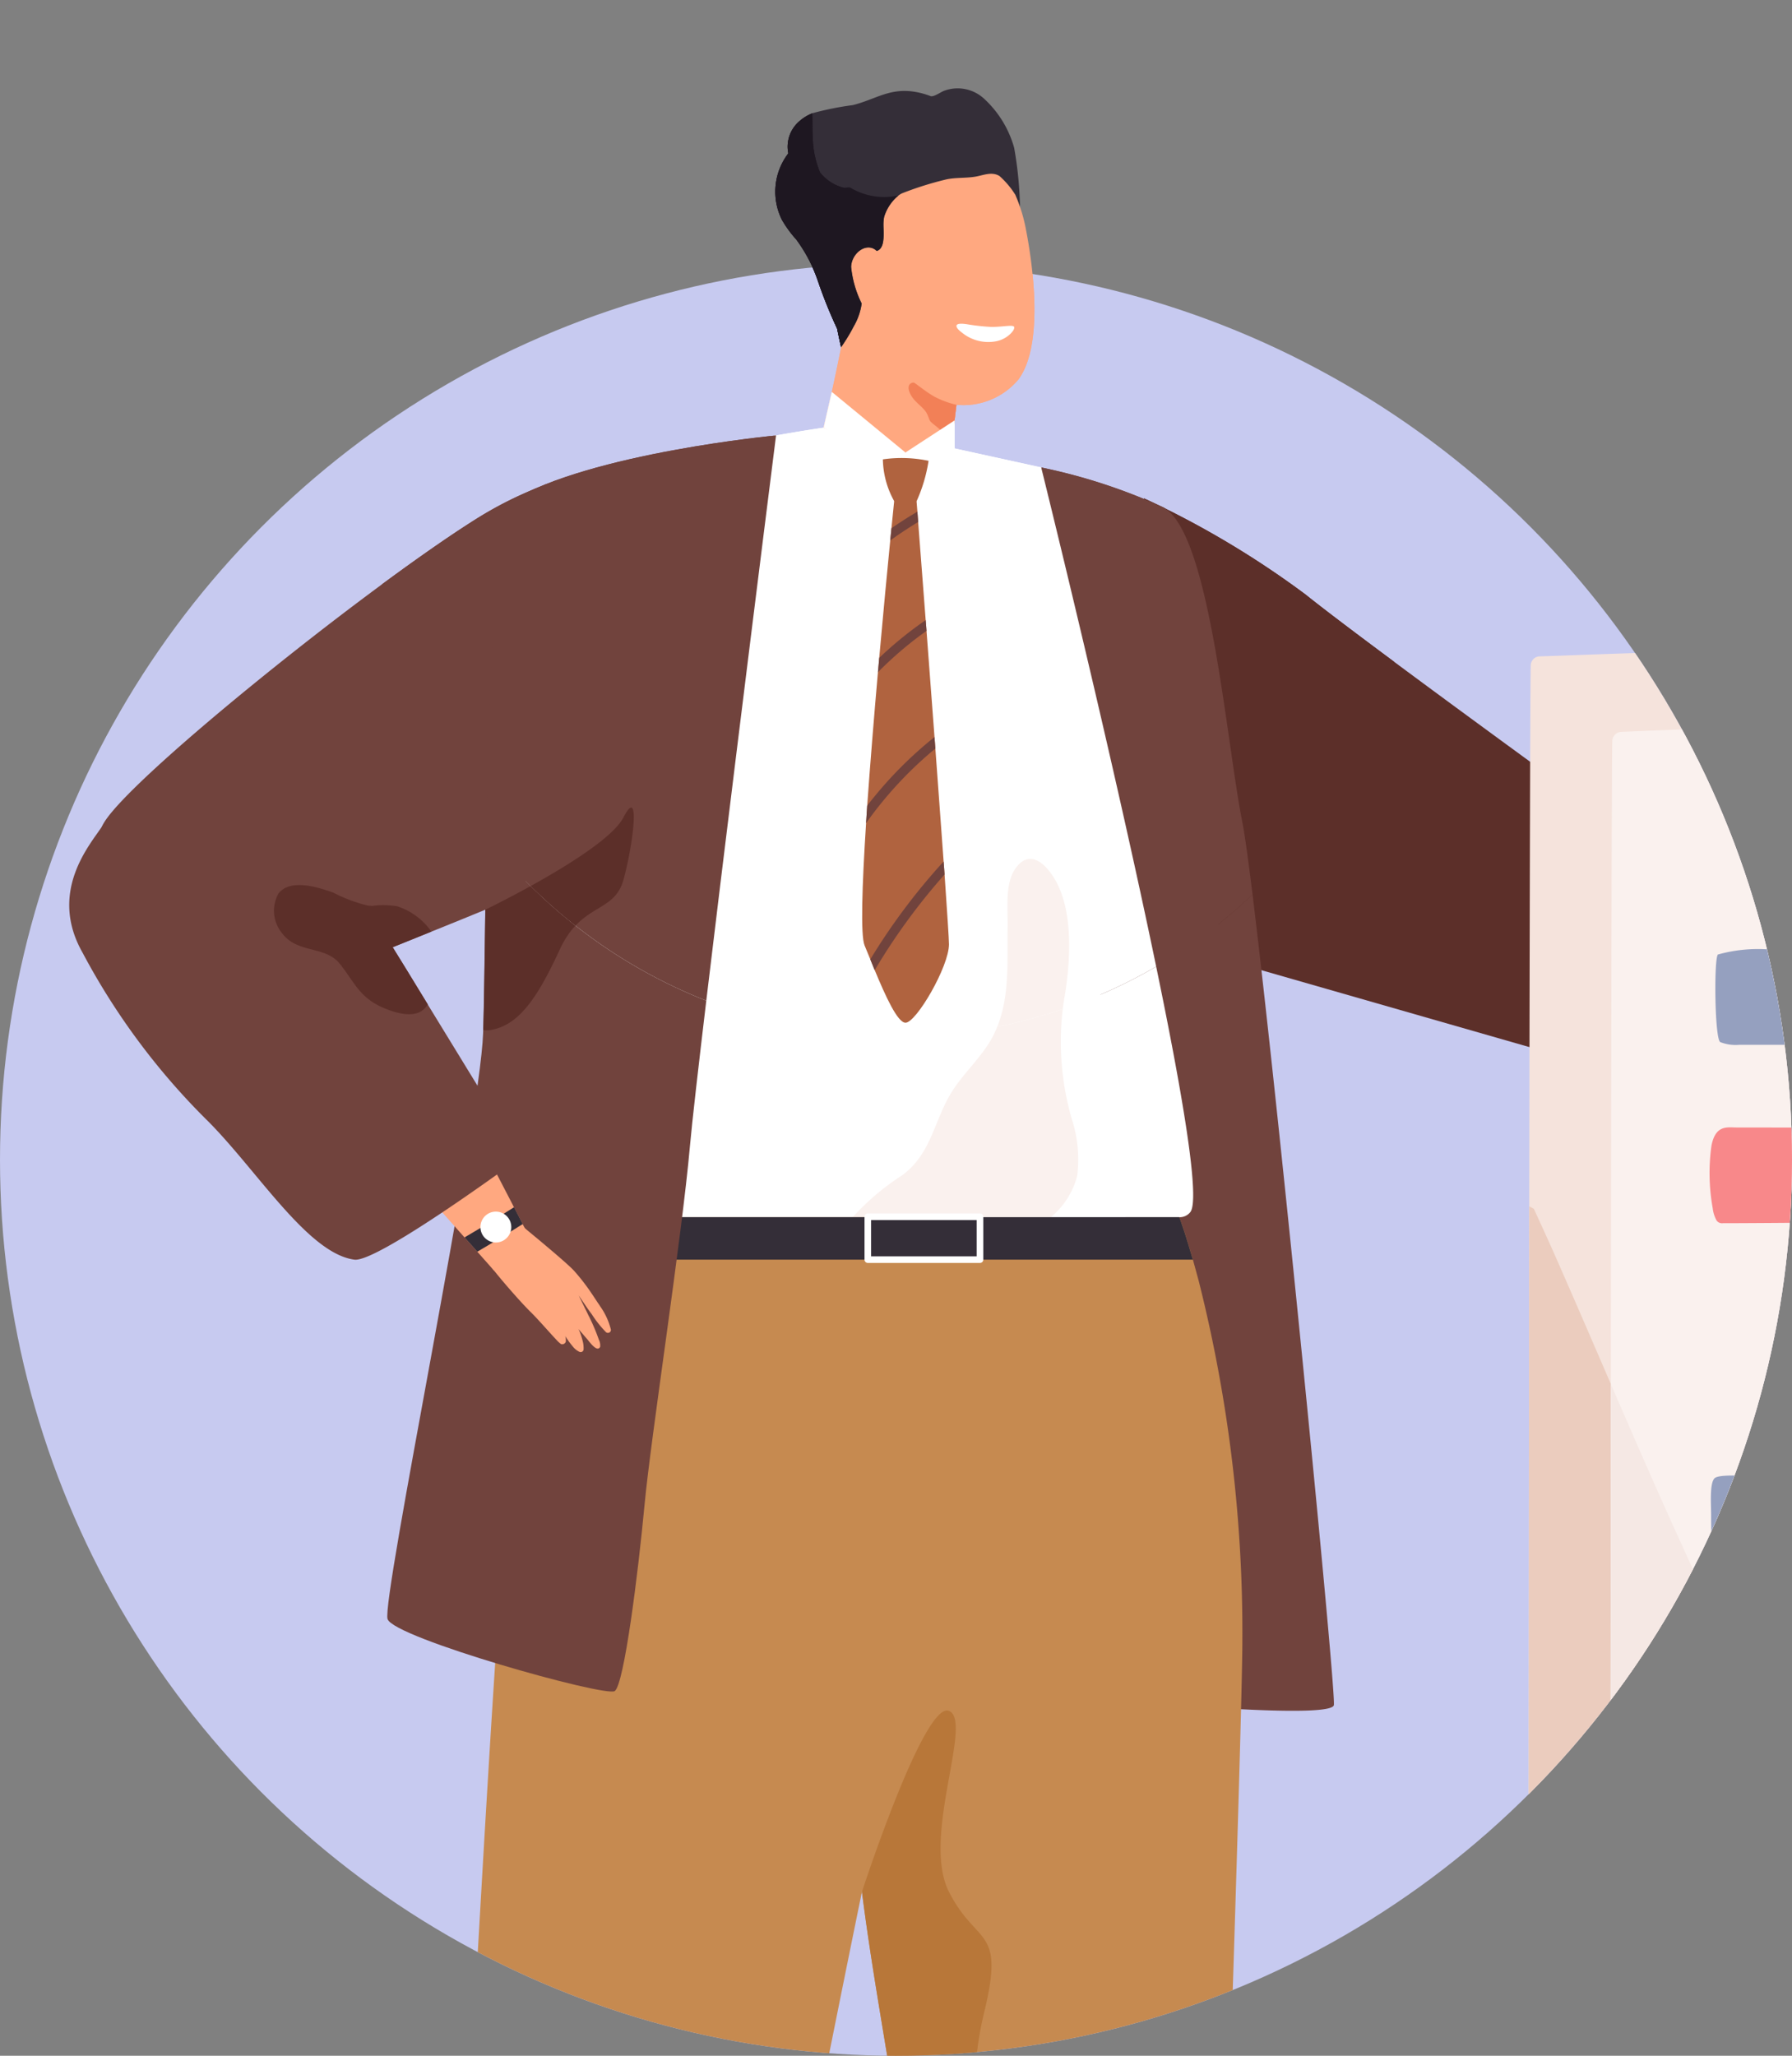 <svg xmlns="http://www.w3.org/2000/svg" xmlns:xlink="http://www.w3.org/1999/xlink" width="102" height="117" viewBox="0 0 102 117">
  <rect x="0" y="0" width="102" height="117" fill="#808080" stroke="none"/>
  <defs>
    <clipPath id="clip-path">
      <circle id="Ellipse_1596" data-name="Ellipse 1596" cx="51" cy="51" r="51" fill="#fff9f0" stroke="#707070" stroke-width="1"/>
    </clipPath>
    <clipPath id="clip-path-2">
      <rect id="Rectangle_4211" data-name="Rectangle 4211" width="161" height="184" fill="#fff" stroke="#707070" stroke-width="1"/>
    </clipPath>
    <clipPath id="clip-path-3">
      <circle id="Ellipse_1597" data-name="Ellipse 1597" cx="29.5" cy="29.5" r="29.5" transform="translate(2.5 13)" fill="#fff" stroke="#707070" stroke-width="1"/>
    </clipPath>
  </defs>
  <g id="Group_8404" data-name="Group 8404" transform="translate(0 -13)">
    <circle id="Ellipse_1595" data-name="Ellipse 1595" cx="51" cy="51" r="51" transform="translate(0 28)" fill="#c7caf0"/>
    <g id="Mask_Group_130" data-name="Mask Group 130" transform="translate(0 28)" clip-path="url(#clip-path)">
      <g id="Mask_Group_129" data-name="Mask Group 129" transform="translate(3 -17)" clip-path="url(#clip-path-2)">
        <g id="Group_8410" data-name="Group 8410" transform="translate(0.941 7.033)">
          <path id="Path_87539" data-name="Path 87539" d="M2098.081,286.078a51.98,51.98,0,0,1,9.2,5.475c3.655,2.942,19.436,14.354,19.436,14.354l-1.07,13.017-23-6.6Z" transform="translate(-2036.908 -262.748)" fill="#5c2f29"/>
          <path id="Path_87540" data-name="Path 87540" d="M2069.5,245.569a9.933,9.933,0,0,0-2.6,1.947,27.139,27.139,0,0,1-2.862,2.733c-.106.107-.214.214-.31.326a34.409,34.409,0,0,1-2.653,2.787c-.422.358-.717.567-1.193.171a2.583,2.583,0,0,1-.331-.348,4.671,4.671,0,0,1-.466-.717,26.515,26.515,0,0,1-1.07-2.653,8.75,8.75,0,0,0-1.246-2.4,6.653,6.653,0,0,1-.814-1.113,3.575,3.575,0,0,1,.358-3.793,1.9,1.9,0,0,1,.61-1.813,2.505,2.505,0,0,1,.749-.466,17.319,17.319,0,0,1,2.311-.465c1.214-.3,2-.925,3.317-.786a4.485,4.485,0,0,1,1.108.273c.171.07.6-.241.781-.305a2.217,2.217,0,0,1,2.263.45,5.97,5.97,0,0,1,1.717,2.8A21.559,21.559,0,0,1,2069.5,245.569Z" transform="translate(-2015.384 -238.816)" fill="#342e38"/>
          <path id="Path_87541" data-name="Path 87541" d="M2064.516,247.115c-.38-.941-1.145-.883-1.937-.749l-.39.064a3.748,3.748,0,0,1-2.338-.508c-.112-.048-.3.021-.412-.005a2.48,2.48,0,0,1-1.316-.861,5.341,5.341,0,0,1-.417-2c-.032-.4-.011-.893-.032-1.364a2.509,2.509,0,0,0-.749.466,1.9,1.9,0,0,0-.61,1.813,3.575,3.575,0,0,0-.358,3.793,6.626,6.626,0,0,0,.814,1.113,8.756,8.756,0,0,1,1.246,2.4,26.632,26.632,0,0,0,1.07,2.653.02.02,0,0,1,.005.016c.123.61.225,1.059.225,1.059s0-.005,0-.005c.022-.037.113-.166.231-.353a2.581,2.581,0,0,0,.331.348c.477.4.771.187,1.193-.171a34.4,34.4,0,0,0,2.653-2.787c.048-.128.1-.257.139-.391C2064.292,250.373,2065.056,248.458,2064.516,247.115Z" transform="translate(-2015.384 -240.272)" fill="#1e1721"/>
          <g id="Group_8405" data-name="Group 8405" transform="translate(40.188 1.419)">
            <g id="Group_8404-2" data-name="Group 8404">
              <path id="Path_87542" data-name="Path 87542" d="M2062.114,249.708c.053,1.824.118,3.664.353,5.478a5.288,5.288,0,0,0,.294,1.128c.032.1.075.2.113.305.134.326.283.647.438.947a12.066,12.066,0,0,0,.941,1.61,19.492,19.492,0,0,0,2.483.776,11.266,11.266,0,0,0,2.407.337h.037a4.087,4.087,0,0,0,3.531-1.444c1.428-1.931.851-6.355.428-8.527a9.113,9.113,0,0,0-.625-2.022l-.006,0a4.02,4.02,0,0,0-3.787-2.627,7.53,7.53,0,0,0-5.387,2.546v.005c-.417.406-.818.84-1.2,1.284A.164.164,0,0,0,2062.114,249.708Z" transform="translate(-2058.87 -243.703)" fill="#ffa880"/>
              <path id="Path_87543" data-name="Path 87543" d="M2060.273,275.559c.771.7,2.177.68,3.14.706,1.172.032,2.37-.113,3.536-.011a.258.258,0,0,0,.177.016l.187-.027.455-3.756.246-2.038v-.005l.112-.909-5.023-3-.936-.562-.428-.257s-.054.284-.144.749c-.043.2-.091.433-.14.69,0,0,0,.005,0,.005-.059.3-.129.631-.2.984-.358,1.717-.839,3.921-1.2,5.125C2059.818,274.073,2059.492,274.848,2060.273,275.559Z" transform="translate(-2057.703 -253.859)" fill="#ffa880"/>
              <path id="Path_87544" data-name="Path 87544" d="M2073.667,274l-.25,2.039c-.052-.013-.108-.026-.165-.042-.355-.094-.172-.32-.69-.731s-.363-.292-.556-.722-.748-.672-.984-1.2.117-.625.215-.606.658.511,1.18.8A5.179,5.179,0,0,0,2073.667,274Z" transform="translate(-2063.355 -257.413)" fill="#f28057"/>
              <path id="Path_87545" data-name="Path 87545" d="M2072.034,247.75l-.005-.005a4.908,4.908,0,0,0-.877-1.027c-.449-.272-.941-.027-1.4.043-.535.085-1.086.038-1.616.15a18.875,18.875,0,0,0-2.471.771.931.931,0,0,0-.262.15,2.545,2.545,0,0,0-.807,1.2,2.133,2.133,0,0,0-.043.369c-.006.2.016.412.011.626-.005.348-.027.845-.391.958-.561-.545-1.439.117-1.46.909a5.991,5.991,0,0,0,.6,2.081,3.546,3.546,0,0,1-.455,1.306c-.145.283-.305.551-.434.759-.011.011-.016.027-.027.038s-.016.022-.021.032c-.118.187-.209.316-.231.353,0,0,0,.005,0,.005s-.1-.449-.225-1.059a.02.02,0,0,0-.006-.016c-.208-.99-.5-2.4-.588-3.055a9.681,9.681,0,0,1-.064-3.215,3.032,3.032,0,0,1,.481-1.118,3.841,3.841,0,0,1,.524-.621,6.313,6.313,0,0,1,.652-.535,10.631,10.631,0,0,1,1.835-1.022c1.669-.738,4.445-1.653,6.253-1.043C2071.745,245.032,2072.034,247.75,2072.034,247.75Z" transform="translate(-2058.393 -243.154)" fill="#342e38"/>
              <path id="Path_87546" data-name="Path 87546" d="M2062.189,246.43a3.748,3.748,0,0,1-2.338-.508c-.112-.048-.3.021-.412-.005a2.48,2.48,0,0,1-1.316-.861,5.341,5.341,0,0,1-.417-2c-.032-.4-.011-.893-.032-1.364a2.509,2.509,0,0,0-.749.466,1.9,1.9,0,0,0-.61,1.813,3.576,3.576,0,0,0-.358,3.793,6.64,6.64,0,0,0,.814,1.113,8.756,8.756,0,0,1,1.246,2.4,26.632,26.632,0,0,0,1.07,2.653.02.02,0,0,1,.005.016c.123.61.225,1.059.225,1.059s0-.005,0-.005c.022-.037.113-.166.231-.353,0-.01.015-.021.021-.032s.016-.027.027-.038c.128-.208.289-.476.433-.759a3.541,3.541,0,0,0,.455-1.306,5.99,5.99,0,0,1-.6-2.081c.021-.792.9-1.455,1.46-.909.364-.113.386-.61.391-.958,0-.214-.016-.423-.011-.626a2.133,2.133,0,0,1,.043-.369,2.544,2.544,0,0,1,.808-1.2Z" transform="translate(-2055.572 -241.691)" fill="#1e1721"/>
            </g>
            <path id="Path_87547" data-name="Path 87547" d="M2079.745,266.129c-.047-.152-.688.013-1.345-.005a11.862,11.862,0,0,1-1.364-.154c-.109-.015-.53-.076-.57.073s.232.347.321.418a2.375,2.375,0,0,0,1.939.481,1.627,1.627,0,0,0,.8-.416C2079.7,266.355,2079.772,266.218,2079.745,266.129Z" transform="translate(-2066.149 -253.972)" fill="#fff"/>
          </g>
          <path id="Path_87548" data-name="Path 87548" d="M2086.226,282.515a32.35,32.35,0,0,1,6.943,2.268c2.675,1.4,3.587,13.337,4.512,17.934s5.384,49.531,5.206,50.244-8.737,0-8.737,0Z" transform="translate(-2030.906 -260.944)" fill="#71433d"/>
          <path id="Path_87549" data-name="Path 87549" d="M2098.761,580.2l-.192,4.2-1.655,1.813-1.667-2.154-.377-4.078Z" transform="translate(-2035.283 -411.565)" fill="#ffa880"/>
          <g id="Group_8406" data-name="Group 8406" transform="translate(59.965 172.489)">
            <path id="Path_87550" data-name="Path 87550" d="M2103.933,593l-8.144-.154-.022-.666-.013-.4-.117-3.526v-.017l3.323.343s.435.213,1.037.528c.12.066.253.13.384.2.188.1.381.209.585.315h.005c.125.068.251.135.375.208a10.835,10.835,0,0,1,2.314,1.476,1.921,1.921,0,0,1,.241.72c0,.017,0,.029,0,.045a2.487,2.487,0,0,1,.034.364A5.513,5.513,0,0,1,2103.933,593Z" transform="translate(-2095.634 -588.237)" fill="#71433d"/>
          </g>
          <path id="Path_87551" data-name="Path 87551" d="M2103.936,592.455a2.452,2.452,0,0,0-.033-.364,6.08,6.08,0,0,0-1.369-.491c-.867-.176-1.766-.195-2.624-.4-1.3-.318-1.713-1.079-2.639-1.909a4.736,4.736,0,0,0-1.635-1.018l.117,3.526.013.4.023.666,8.144.154A5.514,5.514,0,0,0,2103.936,592.455Z" transform="translate(-2035.67 -415.765)" fill="#5c2f29"/>
          <path id="Path_87552" data-name="Path 87552" d="M2022.262,580.8l-.054,4.286,1.51,1.83,1.8-2.042.639-4.045Z" transform="translate(-1998.489 -411.98)" fill="#ffa880"/>
          <g id="Group_8407" data-name="Group 8407" transform="translate(18.675 172.806)">
            <path id="Path_87553" data-name="Path 87553" d="M2012,593.52l8.145-.037.033-.666.019-.4.167-3.524v-.017l-3.327.3s-.438.207-1.044.513c-.121.065-.254.126-.386.193-.19.1-.384.2-.589.307h-.005c-.127.066-.253.131-.378.2a10.849,10.849,0,0,0-2.335,1.443,1.92,1.92,0,0,0-.251.717c0,.017,0,.029,0,.045a2.407,2.407,0,0,0-.039.364A5.406,5.406,0,0,0,2012,593.52Z" transform="translate(-2011.992 -588.879)" fill="#71433d"/>
          </g>
          <path id="Path_87554" data-name="Path 87554" d="M2012,593.537l8.145-.037.033-.666.019-.4.167-3.524a4.727,4.727,0,0,0-1.649,1c-.938.817-1.356,1.571-2.666,1.871-.861.194-1.76.2-2.629.364a6.061,6.061,0,0,0-1.375.471,2.407,2.407,0,0,0-.039.364A5.408,5.408,0,0,0,2012,593.537Z" transform="translate(-1993.317 -416.09)" fill="#5c2f29"/>
          <path id="Path_87555" data-name="Path 87555" d="M2063.721,322.579a.762.762,0,0,1-.621.284h-33.626a3.846,3.846,0,0,1-.877-.562,5.494,5.494,0,0,1-1.883-4.82c.209-3.595-1.717-22.826-1.69-27.185.021-4.3.8-6.617,4.146-8.757s13.684-3.611,13.684-3.611a12.373,12.373,0,0,0,3.033,1.134,7.484,7.484,0,0,0,4.21,0l5.141,1.128S2065.3,320.707,2063.721,322.579Z" transform="translate(-1999.915 -258.621)" fill="#fff"/>
          <path id="Path_87556" data-name="Path 87556" d="M2076.971,342.471a15.8,15.8,0,0,1-.471-6.66c.4-2.2.707-5.788-.957-7.634-.642-.706-1.327-.749-1.867.144-.508.846-.348,2.242-.364,3.173-.038,2.1.171,4.274-.818,6.211-.626,1.219-1.722,2.134-2.423,3.306-.963,1.61-1.113,3.4-2.728,4.621a14.294,14.294,0,0,0-2.851,2.407h11.282a4.535,4.535,0,0,0,1.5-2.359A7.45,7.45,0,0,0,2076.971,342.471Z" transform="translate(-2019.9 -283.797)" fill="#faf1ee"/>
          <path id="Path_87557" data-name="Path 87557" d="M2085.1,392.974c0,6.6-2.578,80.24-2.6,80.6s-9.677,2.14-10.966,0a5.82,5.82,0,0,1-.353-.679,11.4,11.4,0,0,1-.8-4.2c-.053-1.038-.074-2.193-.128-3.5a7.334,7.334,0,0,0-1.075-3.52,7.906,7.906,0,0,1-.6-1.6,14.681,14.681,0,0,1-.23-4.328c.412-6.462.578-7.666-1.016-12.3s-1.765-5.349-1-11.945c.038-.3.059-.62.075-.952a63.015,63.015,0,0,0-1.171-11.715c-.6-3.728-1.311-7.7-1.787-11.469-.267-2.108-.46-4.151-.524-6.061-.241-7.157-.936-20.819-1.305-27.876-.038-.765-.074-1.449-.106-2.043-.006-.139-.017-.268-.022-.4-.07-1.279-.107-2.022-.107-2.022h20.13s.118.31.311.9c.123.386.278.9.46,1.52.1.358.208.754.326,1.188A81.889,81.889,0,0,1,2085.1,392.974Z" transform="translate(-2018.325 -304.713)" fill="#c68a50"/>
          <path id="Path_87558" data-name="Path 87558" d="M2024.078,368.951s-.219.529-.577,1.5c-.1.268-.2.577-.321.915-.2.572-.417,1.241-.658,1.99a82.587,82.587,0,0,0-3.536,17.829c-.963,12.3-4.623,82.578-4.623,82.583-.037.815,9.229,1.192,10.313.941,1.809-.419,2.452-1.225,3.222-2.836a9.816,9.816,0,0,0,.816-4.882,9.375,9.375,0,0,1,1.166-4.7c1.773-3.457.667-7.094,1.381-10.741.4-2.043,1.907-3.533,2.131-5.682.2-1.922.764-6.206.921-8.128a115.185,115.185,0,0,1,2.461-16.163q1.3-6.572,2.639-13.135.112-.547.226-1.094c1.305-6.163,2.247-13.432,2.3-14.556.043-1.027.658-12.919,1-19.509.042-.706.074-1.353.1-1.915.01-.171.021-.337.027-.492.064-1.2.1-1.926.1-1.926Z" transform="translate(-1994.517 -304.711)" fill="#c68a50"/>
          <path id="Path_87559" data-name="Path 87559" d="M2032.223,371.369h35.294c-.182-.62-.337-1.134-.46-1.519-.192-.588-.311-.9-.311-.9h-33.626s-.219.529-.577,1.5C2032.448,370.722,2032.341,371.032,2032.223,371.369Z" transform="translate(-2003.561 -304.711)" fill="#342e38"/>
          <g id="Group_8408" data-name="Group 8408" transform="translate(45.267 64.03)">
            <path id="Path_87560" data-name="Path 87560" d="M2072.434,371.34h-6.386a.187.187,0,0,1-.187-.187v-2.441a.187.187,0,0,1,.187-.187h6.386a.187.187,0,0,1,.187.187v2.441A.187.187,0,0,1,2072.434,371.34Zm-6.2-.375h6.012V368.9h-6.012Z" transform="translate(-2065.861 -368.525)" fill="#fff"/>
          </g>
          <path id="Path_87561" data-name="Path 87561" d="M2010.465,282.706,2009,303.815s-4.589,1.958-9.613,4.012c-.9.369-1.818.744-2.728,1.108-.744.3-1.482.6-2.2.888-.31.123-.626.246-.931.369-.674.268-1.326.519-1.941.754-2.75,1.043-4.761,1.723-4.943,1.546-.621-.588-9.228-8.217-8.736-9.527a.02.02,0,0,1,.005-.016c0-.01.01-.016.016-.027.952-2.241,14.748-13.341,21.173-17.407C2005.57,281.422,2010.465,282.706,2010.465,282.706Z" transform="translate(-1976.048 -260.944)" fill="#71433d"/>
          <path id="Path_87562" data-name="Path 87562" d="M2032.969,278.828s-4.446,35.268-4.9,40.436-2.226,16.583-2.584,20.419-1.161,10.254-1.7,10.607-12.576-3.027-12.929-4.1,5.264-28.266,5.44-33.348c0-.059.005-.117.005-.182.043-1.353.075-3.851.118-6.847.134-9.03.38-22.617,1.417-23.238C2022.458,279.812,2032.969,278.828,2032.969,278.828Z" transform="translate(-1992.738 -259.077)" fill="#71433d"/>
          <g id="Group_8409" data-name="Group 8409" transform="translate(5.196 39.072)">
            <path id="Path_87563" data-name="Path 87563" d="M2005.931,344.752l-2.263,1.423c0-.011-.016-.016-.021-.027l-.931-1.049c-.048-.048-.091-.1-.139-.155-.182-.2-.374-.423-.588-.658-.043-.054-.091-.1-.139-.156-.862-.968-1.963-2.214-3.188-3.595-1.2-1.353-2.52-2.84-3.846-4.338-3.124-3.525-6.264-7.088-7.9-9-5.553-6.489.348-13.3,5.793-6.243,1.7,2.2,5.333,8.8,8.361,14.5.257.487.519.968.77,1.444l.744,1.418c.107.2.214.4.315.594.711,1.343,1.332,2.552,1.83,3.509.027.053.053.1.075.15.155.3.294.562.412.8.027.053.053.1.081.155.042.075.074.144.112.214Z" transform="translate(-1984.687 -317.966)" fill="#ffa880"/>
            <path id="Path_87564" data-name="Path 87564" d="M2022.711,372.1a.674.674,0,0,0,.127.2c.017.026.04.052.063.082.005.011.016.015.022.026.45.573,1.492,1.778,2.093,2.37.05.046.107.108.163.164.45.466,1.1,1.218,1.41,1.53.067.061.118.1.145.122a.215.215,0,0,0,.207-.036.005.005,0,0,1,.005-.006.394.394,0,0,0,.046-.05c0-.016.014-.033.019-.054v-.011a.832.832,0,0,0-.036-.3,1.8,1.8,0,0,0,.11.166c.029.041.058.088.092.135.074.1.165.217.256.325a1.058,1.058,0,0,0,.35.273.167.167,0,0,0,.236-.118,1.506,1.506,0,0,0-.056-.522,3.852,3.852,0,0,0-.114-.375c-.049-.137-.1-.247-.115-.278.017.015.079.093.164.191.114.134.272.314.38.443.017.02.034.046.045.057.119.139.484.625.642.318a.737.737,0,0,0-.072-.4,11.532,11.532,0,0,0-.531-1.266.388.388,0,0,0-.036-.068c-.065-.136-.154-.319-.248-.507-.148-.309-.3-.608-.332-.681.046.068.2.3.391.576.1.151.218.316.344.482a6.39,6.39,0,0,0,.819,1.033.171.171,0,0,0,.277-.141,3.884,3.884,0,0,0-.614-1.337c-.041-.068-.086-.135-.133-.2-.11-.166-.219-.333-.328-.494a11.927,11.927,0,0,0-1-1.3c-.271-.309-1.275-1.156-2.061-1.815-.312-.259-.59-.486-.774-.644a1.375,1.375,0,0,1-.128-.1c-.006-.01-.016-.01-.022-.02-.062-.051-.095-.076-.095-.076s-.88,1.23-1.49,2.024C2022.852,371.914,2022.777,372.014,2022.711,372.1Z" transform="translate(-2003.941 -344.204)" fill="#ffa880"/>
          </g>
          <path id="Path_87565" data-name="Path 87565" d="M1999.884,338.008s-8.147,6.013-9.49,5.841c-2.632-.348-5.494-5.018-8.307-7.853a39.388,39.388,0,0,1-7.173-9.629c-1.969-3.482.47-6.178,1.112-7.174.005-.01.01-.016.016-.027a3.13,3.13,0,0,1,.326-.455l6.537-4.113,5.729,5.039,1.182,1.926,1.305,2.129,1.45,2.375.8,1.3,1.193,1.952Z" transform="translate(-1974.161 -277.19)" fill="#71433d"/>
          <path id="Path_87566" data-name="Path 87566" d="M2061.145,275.837l.465-2.034,4.192,3.449a5.831,5.831,0,0,1-.869.852C2064.688,278.228,2061.145,275.837,2061.145,275.837Z" transform="translate(-2018.205 -256.532)" fill="#fff"/>
          <path id="Path_87567" data-name="Path 87567" d="M2070.58,278.918l2.795-1.824v1.59s-1.613,1.634-1.68,1.612S2070.58,278.918,2070.58,278.918Z" transform="translate(-2022.983 -258.199)" fill="#fff"/>
          <path id="Path_87568" data-name="Path 87568" d="M2067.94,281.494a7.448,7.448,0,0,1,2.6.083,8.782,8.782,0,0,1-.682,2.3,2.518,2.518,0,0,1-1.271,0A5.05,5.05,0,0,1,2067.94,281.494Z" transform="translate(-2021.628 -260.383)" fill="#b0633f"/>
          <path id="Path_87569" data-name="Path 87569" d="M2070.53,310.4c0,1.268-1.873,4.478-2.477,4.462-.454-.01-1.134-1.509-1.749-2.991-.085-.2-.166-.412-.251-.615-.113-.272-.22-.545-.326-.792-.236-.561-.145-3.386.085-6.959q.031-.489.064-.995c.171-2.413.39-5.082.61-7.6.027-.273.053-.546.074-.818.235-2.632.465-5.028.626-6.671v-.005c.027-.251.049-.487.07-.7.1-.968.155-1.541.155-1.541l.642-1.193.631,1.193s.017.214.049.6c.011.166.027.358.043.588.091,1.2.246,3.21.428,5.58.017.2.032.406.048.615.139,1.894.3,3.985.455,6.045l.049.653c.171,2.316.337,4.563.47,6.43.022.257.038.5.054.738C2070.428,308.588,2070.53,310.107,2070.53,310.4Z" transform="translate(-2020.456 -261.688)" fill="#b0633f"/>
          <path id="Path_87570" data-name="Path 87570" d="M2072.544,442.91c-1.161,4.815.177,5.173-.717,10.078a13.171,13.171,0,0,1-3.306,6.344,63.017,63.017,0,0,0-1.171-11.715c-.6-3.728-1.311-7.7-1.787-11.469,0,0,3.547-10.88,4.954-10.3s-1.584,7.189,0,10.3S2073.7,438.1,2072.544,442.91Z" transform="translate(-2020.443 -333.509)" fill="#b87739"/>
          <path id="Path_87571" data-name="Path 87571" d="M2082.737,538.146c-.465.15-.952,1.562-1.15,1.937a19.55,19.55,0,0,0-1.22,2.4c-.444,1.219-.262,2.455-1.262,3.45a18.484,18.484,0,0,1-1.936,1.386,7.337,7.337,0,0,1,1.075,3.52c.054,1.3.075,2.461.128,3.5a11.4,11.4,0,0,0,.8,4.2,7.372,7.372,0,0,0,.385-.728,14.867,14.867,0,0,0,.942-5.387,12.129,12.129,0,0,1,.958-3.466,8.151,8.151,0,0,0,.358-2.83,8.918,8.918,0,0,1,1.069-3.734,7.529,7.529,0,0,0,.626-2.209C2083.572,539.719,2083.807,537.8,2082.737,538.146Z" transform="translate(-2026.32 -390.364)" fill="#b87739"/>
          <path id="Path_87572" data-name="Path 87572" d="M2219.041,402.1c0,14.812-.439,34.466-.514,37.862a.541.541,0,0,1-.524.53c-1.225.027-3.905.086-7.5.15-7.58.15-19.209.342-29.775.348-15.566.005-33.454-.476-37.263-.551a.531.531,0,0,1-.524-.519c-.08-3.44-.529-23.607-.535-37.873,0-8.677.016-41.757.048-67.108.027-16.326.054-29.443.086-30.78a.528.528,0,0,1,.507-.519c2.579-.069,8.271-.369,22.168-.535,4.926-.059,10.078-.1,15.112-.1,2.99,0,6.029.016,9.035.032,16.3.128,25.292.572,28.239.653a.531.531,0,0,1,.519.524C2218.2,307.588,2219.035,387.278,2219.041,402.1Z" transform="translate(-2059.353 -271.318)" fill="#f5e3dc"/>
          <path id="Path_87573" data-name="Path 87573" d="M2195.62,468.159c-8.5-.45-20.355-1.1-20.868-1.274-.564-.188-14.03-47.994-21.956-76.292q-1.148-2.5-2.285-5.012c-2.23-4.944-4.326-9.944-6.512-14.907-.417-.948-.852-1.888-1.281-2.832l-.266-.145c-.031,25.351-.048,58.431-.048,67.108.006,14.266.455,34.434.535,37.873a.531.531,0,0,0,.524.519c3.809.075,21.7.556,37.263.551,6.581,0,13.572-.079,19.742-.172C2198.769,471.849,2197.147,470.048,2195.62,468.159Z" transform="translate(-2059.352 -304.077)" fill="#ebccbe"/>
          <path id="Path_87574" data-name="Path 87574" d="M2191.819,440.623c-2.124.016-4.248.021-6.317.021-1.948,0-3.937-.005-5.933-.021-14.753-.075-23.864-.476-26.731-.545a.539.539,0,0,1-.492-.541c-.027-.92-.075-2.985-.139-5.761-.155-6.676-.358-17.455-.364-26.174,0-7.623.016-40.666.043-65.594.021-15.47.043-27.811.075-29a.534.534,0,0,1,.492-.535c2.594-.1,9.682-.508,32.663-.513s30.08.476,32.669.567a.53.53,0,0,1,.492.535c.085,3.087.866,81.963.871,94.6,0,4.884-.058,10.287-.134,15.272-.128,7.922-.3,14.764-.353,16.663a.535.535,0,0,1-.492.541c-1.471.037-4.558.139-9.228.246Z" transform="translate(-2064.131 -275.851)" fill="#faf1ee"/>
          <path id="Path_87575" data-name="Path 87575" d="M2199.716,477.686c-3.307-4.241-6.169-8.81-9.507-13.027-2.786-3.52-5.744-8.7-8.121-12.532-2.618-4.219-4.638-7.1-6.922-11.519-2.381-4.61-4.314-9.4-6.267-14.2-4.2-10.33-9.027-20.294-13.608-30.449-1.163-2.579-2.29-5.173-3.412-7.769-.022,23.619-.036,51.144-.036,58.015.005,8.72.208,19.5.364,26.174.064,2.776.112,4.841.139,5.761a.539.539,0,0,0,.492.541c2.867.07,11.977.47,26.731.545,2,.016,3.985.021,5.933.021,2.069,0,4.193-.005,6.317-.021q4.978-.034,9.059-.1C2200.484,478.651,2200.1,478.173,2199.716,477.686Z" transform="translate(-2064.131 -314.451)" fill="#f5e8e4"/>
          <path id="Path_87576" data-name="Path 87576" d="M2190.877,302.075c.18.64-.631.3-.878.176a2.753,2.753,0,0,1,.3.4.267.267,0,0,1-.083.316c-.26.2-.656.02-1.05-.169a.7.7,0,0,1,.025.11c.018.664-1.049.074-1.26-.054a1.1,1.1,0,0,1-.264-.167s.173.21.145.316c-.036.14-.055.352-.519.162a21.413,21.413,0,0,1-1.985-1.091,1.188,1.188,0,0,1,.546-.7,4.482,4.482,0,0,1,2.675-.4,5.53,5.53,0,0,1,1.317.349c.349.141.888.348,1.028.734Z" transform="translate(-2081.075 -270.265)" fill="#ffa880"/>
          <path id="Path_87577" data-name="Path 87577" d="M2023.048,368.764q-1.276.81-2.584,1.573c-.048-.048-.091-.1-.139-.155-.182-.2-.375-.423-.588-.658.952-.556,1.888-1.129,2.819-1.717.155.3.294.562.412.8C2022.994,368.662,2023.021,368.71,2023.048,368.764Z" transform="translate(-1997.238 -304.131)" fill="#342e38"/>
          <path id="Path_87578" data-name="Path 87578" d="M2023.329,369.19a.878.878,0,1,0-.878.878A.878.878,0,0,0,2023.329,369.19Z" transform="translate(-1998.168 -304.387)" fill="#fff"/>
          <path id="Path_87579" data-name="Path 87579" d="M2004.508,334.2c.717-.289,1.455-.583,2.2-.888a3.765,3.765,0,0,0-1.942-1.439,4.668,4.668,0,0,0-1.391-.027,2.078,2.078,0,0,1-.315-.021,8.892,8.892,0,0,1-1.926-.728c-.84-.3-2.461-.834-3.135.059a2.013,2.013,0,0,0,.256,2.3c.862,1.1,2.407.658,3.237,1.68.048.064.1.123.145.187.674.883,1.017,1.7,2.156,2.242.6.283,1.728.7,2.37.257a1.189,1.189,0,0,0,.342-.369l-1.193-1.952Z" transform="translate(-1986.097 -285.324)" fill="#5c2f29"/>
          <path id="Path_87580" data-name="Path 87580" d="M2029.89,325.831c-.535,1.937-2.386,1.284-3.633,3.985s-2.305,4.307-3.948,4.574a1.072,1.072,0,0,1-.4-.005c.043-1.353.075-3.851.118-6.847,0,0,6.858-3.311,7.858-5.248S2030.425,323.894,2029.89,325.831Z" transform="translate(-1998.341 -280.798)" fill="#5c2f29"/>
          <path id="Path_87581" data-name="Path 87581" d="M2214.156,343.5c-.075,0-.152.007-.232.007l-48.6,0a2.374,2.374,0,0,1-1.084-.156c-.315-.207-.361-4.7-.134-4.982a8.528,8.528,0,0,1,2.759-.3l44.005.01h2.867a1.583,1.583,0,0,1,1.338.433,1.565,1.565,0,0,1,.193.943,19.065,19.065,0,0,1-.019,3.107A1.024,1.024,0,0,1,2214.156,343.5Z" transform="translate(-2070.268 -289.076)" fill="#95a0bf"/>
          <path id="Path_87582" data-name="Path 87582" d="M2185.408,363.732c-.17.078-17.574.258-21.353.259a.384.384,0,0,1-.357-.146,1.889,1.889,0,0,1-.227-.719,11.228,11.228,0,0,1-.07-3.542c.231-1.2.894-1.042,1.418-1.041l11.516.015c2.542,0,5.076-.019,7.619-.078a2.483,2.483,0,0,1,1.7.378c.858.731.635,2.074.529,3.051C2186.05,363.141,2186.034,363.449,2185.408,363.732Z" transform="translate(-2069.927 -299.407)" fill="#f8888a"/>
          <path id="Path_87583" data-name="Path 87583" d="M2173.487,404.075a.741.741,0,0,1-.319.106,39.489,39.489,0,0,1-4.605,0c-1.151,0-2.3.012-3.453.007-.368,0-1.229.148-1.482-.128-.207-.226-.111-.744-.122-1.023-.026-.7-.044-1.4-.044-2.094,0-.568-.092-1.746.19-2.044.214-.227,1.4-.148,1.963-.147l2.422,0,4.844.005c.824,0,.881.548.882,1.234q0,1.6.007,3.2C2173.77,403.569,2173.746,403.906,2173.487,404.075Z" transform="translate(-2070.007 -319.792)" fill="#95a0bf"/>
          <path id="Path_87584" data-name="Path 87584" d="M2196.407,424.375l-.042,0q-.709.07-1.421.11c-1.132.062-2.276.067-3.406.067-2.7.066-5.4.169-8.1.125-6.256-.1-12.5-.092-18.76-.063-.69,0-.943-.2-1.116-.869a7.56,7.56,0,0,1-.105-3.541c.347-1.2,1.338-1.042,2.123-1.042l17.238.016c3.806,0,7.6-.019,11.406-.079.72-.011,3.174-.216,3.441.169a5.542,5.542,0,0,1,.268,1.989,10.029,10.029,0,0,1-.029,1.386,4.11,4.11,0,0,1-.229,1.325C2197.444,424.457,2196.844,424.338,2196.407,424.375Z" transform="translate(-2069.927 -330.073)" fill="#f8888a"/>
          <path id="Path_87585" data-name="Path 87585" d="M2207.314,464.832a4.8,4.8,0,0,1-.624.03q-20.912-.018-41.823,0a1.209,1.209,0,0,1-.759-.171,1.516,1.516,0,0,1-.44-.977c-.153-.91-.394-2.934.125-3.746.45-.706,1.718-.541,2.413-.541l38.252.01h2.492c1.049,0,1.365.582,1.361,1.6a18.613,18.613,0,0,1-.046,2.879A.975.975,0,0,1,2207.314,464.832Z" transform="translate(-2070.021 -350.515)" fill="#95a0bf"/>
          <path id="Path_87586" data-name="Path 87586" d="M2211.746,485.168c-.374-.015-15.536.007-22.019-.123-2.056-.042-9.191.1-14.679.044-2.933-.027-10.386-.048-11.084-.268-.4-.124-.366-1.515-.393-1.841a6.434,6.434,0,0,1,.259-2.839c.257-.391,1.835-.206,2.964-.205l24.781.015c5.471,0,19.655-.143,20.521.107.43.124.428,1.519.334,3.059C2212.355,484.379,2212.549,485.2,2211.746,485.168Z" transform="translate(-2070.051 -360.886)" fill="#f8888a"/>
          <path id="Path_87587" data-name="Path 87587" d="M2187.422,525.535a.79.79,0,0,1-.11.007l-23.077,0a.442.442,0,0,1-.414-.171,2.24,2.24,0,0,1-.241-.977,12.8,12.8,0,0,1,.068-3.746c.247-.706.939-.541,1.318-.541l20.895.01h1.361a.581.581,0,0,1,.635.433,3.067,3.067,0,0,1,.092.942c0,.973.074,2.155-.009,3.107C2187.88,525.289,2187.693,525.5,2187.422,525.535Z" transform="translate(-2070.022 -381.243)" fill="#95a0bf"/>
          <path id="Path_87588" data-name="Path 87588" d="M2175.518,545.951c-.164.134-.836.035-1.031.039-.821.014-1.643.02-2.464.026q-3.056.022-6.112.025l-1.31,0c-.278,0-.961.116-1.1-.163a2.195,2.195,0,0,1-.112-.7c-.065-.684-.1-1.372-.1-2.059a7.591,7.591,0,0,1,.159-2.058.6.6,0,0,1,.684-.466c2.115.005,9.145,0,10.546-.063a.924.924,0,0,1,.937.378,5.771,5.771,0,0,1,.292,3.051C2175.832,545.194,2175.863,545.668,2175.518,545.951Z" transform="translate(-2069.925 -391.591)" fill="#f8888a"/>
          <path id="Path_87589" data-name="Path 87589" d="M2070.754,328.688a35.6,35.6,0,0,0-3.975,5.445c-.086-.2-.166-.412-.251-.615a35.744,35.744,0,0,1,4.172-5.568C2070.722,328.207,2070.738,328.453,2070.754,328.688Z" transform="translate(-2020.932 -283.95)" fill="#71433d"/>
          <path id="Path_87590" data-name="Path 87590" d="M2069.983,314.255a22,22,0,0,0-3.943,4.247q.032-.489.064-.995a22.814,22.814,0,0,1,3.83-3.905C2069.951,313.821,2069.967,314.035,2069.983,314.255Z" transform="translate(-2020.685 -276.685)" fill="#71433d"/>
          <path id="Path_87591" data-name="Path 87591" d="M2070.171,300.726a20.706,20.706,0,0,0-2.765,2.354c.027-.273.053-.546.074-.818a21.761,21.761,0,0,1,2.643-2.15C2070.14,300.309,2070.155,300.517,2070.171,300.726Z" transform="translate(-2021.376 -269.853)" fill="#71433d"/>
          <path id="Path_87592" data-name="Path 87592" d="M2070.414,288.2c-.541.332-1.076.679-1.589,1.054.026-.251.048-.487.07-.7.481-.332.973-.647,1.476-.941C2070.382,287.782,2070.4,287.974,2070.414,288.2Z" transform="translate(-2022.094 -263.526)" fill="#71433d"/>
        </g>
      </g>
    </g>
    <g id="Mask_Group_131" data-name="Mask Group 131" transform="translate(19)" clip-path="url(#clip-path-3)">
      <g id="Group_8411" data-name="Group 8411" transform="translate(-15.059 18.033)">
        <path id="Path_87539-2" data-name="Path 87539" d="M2098.081,286.078a51.98,51.98,0,0,1,9.2,5.475c3.655,2.942,19.436,14.354,19.436,14.354l-1.07,13.017-23-6.6Z" transform="translate(-2036.908 -262.748)" fill="#5c2f29"/>
        <path id="Path_87540-2" data-name="Path 87540" d="M2069.5,245.569a9.933,9.933,0,0,0-2.6,1.947,27.139,27.139,0,0,1-2.862,2.733c-.106.107-.214.214-.31.326a34.409,34.409,0,0,1-2.653,2.787c-.422.358-.717.567-1.193.171a2.583,2.583,0,0,1-.331-.348,4.671,4.671,0,0,1-.466-.717,26.515,26.515,0,0,1-1.07-2.653,8.75,8.75,0,0,0-1.246-2.4,6.653,6.653,0,0,1-.814-1.113,3.575,3.575,0,0,1,.358-3.793,1.9,1.9,0,0,1,.61-1.813,2.505,2.505,0,0,1,.749-.466,17.319,17.319,0,0,1,2.311-.465c1.214-.3,2-.925,3.317-.786a4.485,4.485,0,0,1,1.108.273c.171.07.6-.241.781-.305a2.217,2.217,0,0,1,2.263.45,5.97,5.97,0,0,1,1.717,2.8A21.559,21.559,0,0,1,2069.5,245.569Z" transform="translate(-2015.384 -238.816)" fill="#342e38"/>
        <path id="Path_87541-2" data-name="Path 87541" d="M2064.516,247.115c-.38-.941-1.145-.883-1.937-.749l-.39.064a3.748,3.748,0,0,1-2.338-.508c-.112-.048-.3.021-.412-.005a2.48,2.48,0,0,1-1.316-.861,5.341,5.341,0,0,1-.417-2c-.032-.4-.011-.893-.032-1.364a2.509,2.509,0,0,0-.749.466,1.9,1.9,0,0,0-.61,1.813,3.575,3.575,0,0,0-.358,3.793,6.626,6.626,0,0,0,.814,1.113,8.756,8.756,0,0,1,1.246,2.4,26.632,26.632,0,0,0,1.07,2.653.02.02,0,0,1,.005.016c.123.61.225,1.059.225,1.059s0-.005,0-.005c.022-.037.113-.166.231-.353a2.581,2.581,0,0,0,.331.348c.477.4.771.187,1.193-.171a34.4,34.4,0,0,0,2.653-2.787c.048-.128.1-.257.139-.391C2064.292,250.373,2065.056,248.458,2064.516,247.115Z" transform="translate(-2015.384 -240.272)" fill="#1e1721"/>
        <g id="Group_8405-2" data-name="Group 8405" transform="translate(40.188 1.419)">
          <g id="Group_8404-3" data-name="Group 8404">
            <path id="Path_87542-2" data-name="Path 87542" d="M2062.114,249.708c.053,1.824.118,3.664.353,5.478a5.288,5.288,0,0,0,.294,1.128c.032.1.075.2.113.305.134.326.283.647.438.947a12.066,12.066,0,0,0,.941,1.61,19.492,19.492,0,0,0,2.483.776,11.266,11.266,0,0,0,2.407.337h.037a4.087,4.087,0,0,0,3.531-1.444c1.428-1.931.851-6.355.428-8.527a9.113,9.113,0,0,0-.625-2.022l-.006,0a4.02,4.02,0,0,0-3.787-2.627,7.53,7.53,0,0,0-5.387,2.546v.005c-.417.406-.818.84-1.2,1.284A.164.164,0,0,0,2062.114,249.708Z" transform="translate(-2058.87 -243.703)" fill="#ffa880"/>
            <path id="Path_87543-2" data-name="Path 87543" d="M2060.273,275.559c.771.7,2.177.68,3.14.706,1.172.032,2.37-.113,3.536-.011a.258.258,0,0,0,.177.016l.187-.027.455-3.756.246-2.038v-.005l.112-.909-5.023-3-.936-.562-.428-.257s-.054.284-.144.749c-.043.2-.091.433-.14.69,0,0,0,.005,0,.005-.059.3-.129.631-.2.984-.358,1.717-.839,3.921-1.2,5.125C2059.818,274.073,2059.492,274.848,2060.273,275.559Z" transform="translate(-2057.703 -253.859)" fill="#ffa880"/>
            <path id="Path_87544-2" data-name="Path 87544" d="M2073.667,274l-.25,2.039c-.052-.013-.108-.026-.165-.042-.355-.094-.172-.32-.69-.731s-.363-.292-.556-.722-.748-.672-.984-1.2.117-.625.215-.606.658.511,1.18.8A5.179,5.179,0,0,0,2073.667,274Z" transform="translate(-2063.355 -257.413)" fill="#f28057"/>
            <path id="Path_87545-2" data-name="Path 87545" d="M2072.034,247.75l-.005-.005a4.908,4.908,0,0,0-.877-1.027c-.449-.272-.941-.027-1.4.043-.535.085-1.086.038-1.616.15a18.875,18.875,0,0,0-2.471.771.931.931,0,0,0-.262.15,2.545,2.545,0,0,0-.807,1.2,2.133,2.133,0,0,0-.043.369c-.006.2.016.412.011.626-.005.348-.027.845-.391.958-.561-.545-1.439.117-1.46.909a5.991,5.991,0,0,0,.6,2.081,3.546,3.546,0,0,1-.455,1.306c-.145.283-.305.551-.434.759-.011.011-.016.027-.027.038s-.016.022-.021.032c-.118.187-.209.316-.231.353,0,0,0,.005,0,.005s-.1-.449-.225-1.059a.02.02,0,0,0-.006-.016c-.208-.99-.5-2.4-.588-3.055a9.681,9.681,0,0,1-.064-3.215,3.032,3.032,0,0,1,.481-1.118,3.841,3.841,0,0,1,.524-.621,6.313,6.313,0,0,1,.652-.535,10.631,10.631,0,0,1,1.835-1.022c1.669-.738,4.445-1.653,6.253-1.043C2071.745,245.032,2072.034,247.75,2072.034,247.75Z" transform="translate(-2058.393 -243.154)" fill="#342e38"/>
            <path id="Path_87546-2" data-name="Path 87546" d="M2062.189,246.43a3.748,3.748,0,0,1-2.338-.508c-.112-.048-.3.021-.412-.005a2.48,2.48,0,0,1-1.316-.861,5.341,5.341,0,0,1-.417-2c-.032-.4-.011-.893-.032-1.364a2.509,2.509,0,0,0-.749.466,1.9,1.9,0,0,0-.61,1.813,3.576,3.576,0,0,0-.358,3.793,6.64,6.64,0,0,0,.814,1.113,8.756,8.756,0,0,1,1.246,2.4,26.632,26.632,0,0,0,1.07,2.653.02.02,0,0,1,.005.016c.123.61.225,1.059.225,1.059s0-.005,0-.005c.022-.037.113-.166.231-.353,0-.01.015-.021.021-.032s.016-.027.027-.038c.128-.208.289-.476.433-.759a3.541,3.541,0,0,0,.455-1.306,5.99,5.99,0,0,1-.6-2.081c.021-.792.9-1.455,1.46-.909.364-.113.386-.61.391-.958,0-.214-.016-.423-.011-.626a2.133,2.133,0,0,1,.043-.369,2.544,2.544,0,0,1,.808-1.2Z" transform="translate(-2055.572 -241.691)" fill="#1e1721"/>
          </g>
          <path id="Path_87547-2" data-name="Path 87547" d="M2079.745,266.129c-.047-.152-.688.013-1.345-.005a11.862,11.862,0,0,1-1.364-.154c-.109-.015-.53-.076-.57.073s.232.347.321.418a2.375,2.375,0,0,0,1.939.481,1.627,1.627,0,0,0,.8-.416C2079.7,266.355,2079.772,266.218,2079.745,266.129Z" transform="translate(-2066.149 -253.972)" fill="#fff"/>
        </g>
        <path id="Path_87548-2" data-name="Path 87548" d="M2086.226,282.515a32.35,32.35,0,0,1,6.943,2.268c2.675,1.4,3.587,13.337,4.512,17.934s5.384,49.531,5.206,50.244-8.737,0-8.737,0Z" transform="translate(-2030.906 -260.944)" fill="#71433d"/>
        <path id="Path_87549-2" data-name="Path 87549" d="M2098.761,580.2l-.192,4.2-1.655,1.813-1.667-2.154-.377-4.078Z" transform="translate(-2035.283 -411.565)" fill="#ffa880"/>
        <g id="Group_8406-2" data-name="Group 8406" transform="translate(59.965 172.489)">
          <path id="Path_87550-2" data-name="Path 87550" d="M2103.933,593l-8.144-.154-.022-.666-.013-.4-.117-3.526v-.017l3.323.343s.435.213,1.037.528c.12.066.253.13.384.2.188.1.381.209.585.315h.005c.125.068.251.135.375.208a10.835,10.835,0,0,1,2.314,1.476,1.921,1.921,0,0,1,.241.72c0,.017,0,.029,0,.045a2.487,2.487,0,0,1,.034.364A5.513,5.513,0,0,1,2103.933,593Z" transform="translate(-2095.634 -588.237)" fill="#71433d"/>
        </g>
        <path id="Path_87551-2" data-name="Path 87551" d="M2103.936,592.455a2.452,2.452,0,0,0-.033-.364,6.08,6.08,0,0,0-1.369-.491c-.867-.176-1.766-.195-2.624-.4-1.3-.318-1.713-1.079-2.639-1.909a4.736,4.736,0,0,0-1.635-1.018l.117,3.526.013.4.023.666,8.144.154A5.514,5.514,0,0,0,2103.936,592.455Z" transform="translate(-2035.67 -415.765)" fill="#5c2f29"/>
        <path id="Path_87552-2" data-name="Path 87552" d="M2022.262,580.8l-.054,4.286,1.51,1.83,1.8-2.042.639-4.045Z" transform="translate(-1998.489 -411.98)" fill="#ffa880"/>
        <g id="Group_8407-2" data-name="Group 8407" transform="translate(18.675 172.806)">
          <path id="Path_87553-2" data-name="Path 87553" d="M2012,593.52l8.145-.037.033-.666.019-.4.167-3.524v-.017l-3.327.3s-.438.207-1.044.513c-.121.065-.254.126-.386.193-.19.1-.384.2-.589.307h-.005c-.127.066-.253.131-.378.2a10.849,10.849,0,0,0-2.335,1.443,1.92,1.92,0,0,0-.251.717c0,.017,0,.029,0,.045a2.407,2.407,0,0,0-.039.364A5.406,5.406,0,0,0,2012,593.52Z" transform="translate(-2011.992 -588.879)" fill="#71433d"/>
        </g>
        <path id="Path_87554-2" data-name="Path 87554" d="M2012,593.537l8.145-.037.033-.666.019-.4.167-3.524a4.727,4.727,0,0,0-1.649,1c-.938.817-1.356,1.571-2.666,1.871-.861.194-1.76.2-2.629.364a6.061,6.061,0,0,0-1.375.471,2.407,2.407,0,0,0-.039.364A5.408,5.408,0,0,0,2012,593.537Z" transform="translate(-1993.317 -416.09)" fill="#5c2f29"/>
        <path id="Path_87555-2" data-name="Path 87555" d="M2063.721,322.579a.762.762,0,0,1-.621.284h-33.626a3.846,3.846,0,0,1-.877-.562,5.494,5.494,0,0,1-1.883-4.82c.209-3.595-1.717-22.826-1.69-27.185.021-4.3.8-6.617,4.146-8.757s13.684-3.611,13.684-3.611a12.373,12.373,0,0,0,3.033,1.134,7.484,7.484,0,0,0,4.21,0l5.141,1.128S2065.3,320.707,2063.721,322.579Z" transform="translate(-1999.915 -258.621)" fill="#fff"/>
        <path id="Path_87556-2" data-name="Path 87556" d="M2076.971,342.471a15.8,15.8,0,0,1-.471-6.66c.4-2.2.707-5.788-.957-7.634-.642-.706-1.327-.749-1.867.144-.508.846-.348,2.242-.364,3.173-.038,2.1.171,4.274-.818,6.211-.626,1.219-1.722,2.134-2.423,3.306-.963,1.61-1.113,3.4-2.728,4.621a14.294,14.294,0,0,0-2.851,2.407h11.282a4.535,4.535,0,0,0,1.5-2.359A7.45,7.45,0,0,0,2076.971,342.471Z" transform="translate(-2019.9 -283.797)" fill="#faf1ee"/>
        <path id="Path_87557-2" data-name="Path 87557" d="M2085.1,392.974c0,6.6-2.578,80.24-2.6,80.6s-9.677,2.14-10.966,0a5.82,5.82,0,0,1-.353-.679,11.4,11.4,0,0,1-.8-4.2c-.053-1.038-.074-2.193-.128-3.5a7.334,7.334,0,0,0-1.075-3.52,7.906,7.906,0,0,1-.6-1.6,14.681,14.681,0,0,1-.23-4.328c.412-6.462.578-7.666-1.016-12.3s-1.765-5.349-1-11.945c.038-.3.059-.62.075-.952a63.015,63.015,0,0,0-1.171-11.715c-.6-3.728-1.311-7.7-1.787-11.469-.267-2.108-.46-4.151-.524-6.061-.241-7.157-.936-20.819-1.305-27.876-.038-.765-.074-1.449-.106-2.043-.006-.139-.017-.268-.022-.4-.07-1.279-.107-2.022-.107-2.022h20.13s.118.31.311.9c.123.386.278.9.46,1.52.1.358.208.754.326,1.188A81.889,81.889,0,0,1,2085.1,392.974Z" transform="translate(-2018.325 -304.713)" fill="#c68a50"/>
        <path id="Path_87558-2" data-name="Path 87558" d="M2024.078,368.951s-.219.529-.577,1.5c-.1.268-.2.577-.321.915-.2.572-.417,1.241-.658,1.99a82.587,82.587,0,0,0-3.536,17.829c-.963,12.3-4.623,82.578-4.623,82.583-.037.815,9.229,1.192,10.313.941,1.809-.419,2.452-1.225,3.222-2.836a9.816,9.816,0,0,0,.816-4.882,9.375,9.375,0,0,1,1.166-4.7c1.773-3.457.667-7.094,1.381-10.741.4-2.043,1.907-3.533,2.131-5.682.2-1.922.764-6.206.921-8.128a115.185,115.185,0,0,1,2.461-16.163q1.3-6.572,2.639-13.135.112-.547.226-1.094c1.305-6.163,2.247-13.432,2.3-14.556.043-1.027.658-12.919,1-19.509.042-.706.074-1.353.1-1.915.01-.171.021-.337.027-.492.064-1.2.1-1.926.1-1.926Z" transform="translate(-1994.517 -304.711)" fill="#c68a50"/>
        <path id="Path_87559-2" data-name="Path 87559" d="M2032.223,371.369h35.294c-.182-.62-.337-1.134-.46-1.519-.192-.588-.311-.9-.311-.9h-33.626s-.219.529-.577,1.5C2032.448,370.722,2032.341,371.032,2032.223,371.369Z" transform="translate(-2003.561 -304.711)" fill="#342e38"/>
        <g id="Group_8408-2" data-name="Group 8408" transform="translate(45.267 64.03)">
          <path id="Path_87560-2" data-name="Path 87560" d="M2072.434,371.34h-6.386a.187.187,0,0,1-.187-.187v-2.441a.187.187,0,0,1,.187-.187h6.386a.187.187,0,0,1,.187.187v2.441A.187.187,0,0,1,2072.434,371.34Zm-6.2-.375h6.012V368.9h-6.012Z" transform="translate(-2065.861 -368.525)" fill="#fff"/>
        </g>
        <path id="Path_87561-2" data-name="Path 87561" d="M2010.465,282.706,2009,303.815s-4.589,1.958-9.613,4.012c-.9.369-1.818.744-2.728,1.108-.744.3-1.482.6-2.2.888-.31.123-.626.246-.931.369-.674.268-1.326.519-1.941.754-2.75,1.043-4.761,1.723-4.943,1.546-.621-.588-9.228-8.217-8.736-9.527a.02.02,0,0,1,.005-.016c0-.01.01-.016.016-.027.952-2.241,14.748-13.341,21.173-17.407C2005.57,281.422,2010.465,282.706,2010.465,282.706Z" transform="translate(-1976.048 -260.944)" fill="#71433d"/>
        <path id="Path_87562-2" data-name="Path 87562" d="M2032.969,278.828s-4.446,35.268-4.9,40.436-2.226,16.583-2.584,20.419-1.161,10.254-1.7,10.607-12.576-3.027-12.929-4.1,5.264-28.266,5.44-33.348c0-.059.005-.117.005-.182.043-1.353.075-3.851.118-6.847.134-9.03.38-22.617,1.417-23.238C2022.458,279.812,2032.969,278.828,2032.969,278.828Z" transform="translate(-1992.738 -259.077)" fill="#71433d"/>
        <g id="Group_8409-2" data-name="Group 8409" transform="translate(5.196 39.072)">
          <path id="Path_87563-2" data-name="Path 87563" d="M2005.931,344.752l-2.263,1.423c0-.011-.016-.016-.021-.027l-.931-1.049c-.048-.048-.091-.1-.139-.155-.182-.2-.374-.423-.588-.658-.043-.054-.091-.1-.139-.156-.862-.968-1.963-2.214-3.188-3.595-1.2-1.353-2.52-2.84-3.846-4.338-3.124-3.525-6.264-7.088-7.9-9-5.553-6.489.348-13.3,5.793-6.243,1.7,2.2,5.333,8.8,8.361,14.5.257.487.519.968.77,1.444l.744,1.418c.107.2.214.4.315.594.711,1.343,1.332,2.552,1.83,3.509.027.053.053.1.075.15.155.3.294.562.412.8.027.053.053.1.081.155.042.075.074.144.112.214Z" transform="translate(-1984.687 -317.966)" fill="#ffa880"/>
          <path id="Path_87564-2" data-name="Path 87564" d="M2022.711,372.1a.674.674,0,0,0,.127.2c.017.026.04.052.063.082.005.011.016.015.022.026.45.573,1.492,1.778,2.093,2.37.05.046.107.108.163.164.45.466,1.1,1.218,1.41,1.53.067.061.118.1.145.122a.215.215,0,0,0,.207-.036.005.005,0,0,1,.005-.006.394.394,0,0,0,.046-.05c0-.016.014-.033.019-.054v-.011a.832.832,0,0,0-.036-.3,1.8,1.8,0,0,0,.11.166c.029.041.058.088.092.135.074.1.165.217.256.325a1.058,1.058,0,0,0,.35.273.167.167,0,0,0,.236-.118,1.506,1.506,0,0,0-.056-.522,3.852,3.852,0,0,0-.114-.375c-.049-.137-.1-.247-.115-.278.017.015.079.093.164.191.114.134.272.314.38.443.017.02.034.046.045.057.119.139.484.625.642.318a.737.737,0,0,0-.072-.4,11.532,11.532,0,0,0-.531-1.266.388.388,0,0,0-.036-.068c-.065-.136-.154-.319-.248-.507-.148-.309-.3-.608-.332-.681.046.068.2.3.391.576.1.151.218.316.344.482a6.39,6.39,0,0,0,.819,1.033.171.171,0,0,0,.277-.141,3.884,3.884,0,0,0-.614-1.337c-.041-.068-.086-.135-.133-.2-.11-.166-.219-.333-.328-.494a11.927,11.927,0,0,0-1-1.3c-.271-.309-1.275-1.156-2.061-1.815-.312-.259-.59-.486-.774-.644a1.375,1.375,0,0,1-.128-.1c-.006-.01-.016-.01-.022-.02-.062-.051-.095-.076-.095-.076s-.88,1.23-1.49,2.024C2022.852,371.914,2022.777,372.014,2022.711,372.1Z" transform="translate(-2003.941 -344.204)" fill="#ffa880"/>
        </g>
        <path id="Path_87565-2" data-name="Path 87565" d="M1999.884,338.008s-8.147,6.013-9.49,5.841c-2.632-.348-5.494-5.018-8.307-7.853a39.388,39.388,0,0,1-7.173-9.629c-1.969-3.482.47-6.178,1.112-7.174.005-.01.01-.016.016-.027a3.13,3.13,0,0,1,.326-.455l6.537-4.113,5.729,5.039,1.182,1.926,1.305,2.129,1.45,2.375.8,1.3,1.193,1.952Z" transform="translate(-1974.161 -277.19)" fill="#71433d"/>
        <path id="Path_87566-2" data-name="Path 87566" d="M2061.145,275.837l.465-2.034,4.192,3.449a5.831,5.831,0,0,1-.869.852C2064.688,278.228,2061.145,275.837,2061.145,275.837Z" transform="translate(-2018.205 -256.532)" fill="#fff"/>
        <path id="Path_87567-2" data-name="Path 87567" d="M2070.58,278.918l2.795-1.824v1.59s-1.613,1.634-1.68,1.612S2070.58,278.918,2070.58,278.918Z" transform="translate(-2022.983 -258.199)" fill="#fff"/>
        <path id="Path_87568-2" data-name="Path 87568" d="M2067.94,281.494a7.448,7.448,0,0,1,2.6.083,8.782,8.782,0,0,1-.682,2.3,2.518,2.518,0,0,1-1.271,0A5.05,5.05,0,0,1,2067.94,281.494Z" transform="translate(-2021.628 -260.383)" fill="#b0633f"/>
        <path id="Path_87569-2" data-name="Path 87569" d="M2070.53,310.4c0,1.268-1.873,4.478-2.477,4.462-.454-.01-1.134-1.509-1.749-2.991-.085-.2-.166-.412-.251-.615-.113-.272-.22-.545-.326-.792-.236-.561-.145-3.386.085-6.959q.031-.489.064-.995c.171-2.413.39-5.082.61-7.6.027-.273.053-.546.074-.818.235-2.632.465-5.028.626-6.671v-.005c.027-.251.049-.487.07-.7.1-.968.155-1.541.155-1.541l.642-1.193.631,1.193s.017.214.049.6c.011.166.027.358.043.588.091,1.2.246,3.21.428,5.58.017.2.032.406.048.615.139,1.894.3,3.985.455,6.045l.049.653c.171,2.316.337,4.563.47,6.43.022.257.038.5.054.738C2070.428,308.588,2070.53,310.107,2070.53,310.4Z" transform="translate(-2020.456 -261.688)" fill="#b0633f"/>
        <path id="Path_87570-2" data-name="Path 87570" d="M2072.544,442.91c-1.161,4.815.177,5.173-.717,10.078a13.171,13.171,0,0,1-3.306,6.344,63.017,63.017,0,0,0-1.171-11.715c-.6-3.728-1.311-7.7-1.787-11.469,0,0,3.547-10.88,4.954-10.3s-1.584,7.189,0,10.3S2073.7,438.1,2072.544,442.91Z" transform="translate(-2020.443 -333.509)" fill="#b87739"/>
        <path id="Path_87571-2" data-name="Path 87571" d="M2082.737,538.146c-.465.15-.952,1.562-1.15,1.937a19.55,19.55,0,0,0-1.22,2.4c-.444,1.219-.262,2.455-1.262,3.45a18.484,18.484,0,0,1-1.936,1.386,7.337,7.337,0,0,1,1.075,3.52c.054,1.3.075,2.461.128,3.5a11.4,11.4,0,0,0,.8,4.2,7.372,7.372,0,0,0,.385-.728,14.867,14.867,0,0,0,.942-5.387,12.129,12.129,0,0,1,.958-3.466,8.151,8.151,0,0,0,.358-2.83,8.918,8.918,0,0,1,1.069-3.734,7.529,7.529,0,0,0,.626-2.209C2083.572,539.719,2083.807,537.8,2082.737,538.146Z" transform="translate(-2026.32 -390.364)" fill="#b87739"/>
        <path id="Path_87572-2" data-name="Path 87572" d="M2219.041,402.1c0,14.812-.439,34.466-.514,37.862a.541.541,0,0,1-.524.53c-1.225.027-3.905.086-7.5.15-7.58.15-19.209.342-29.775.348-15.566.005-33.454-.476-37.263-.551a.531.531,0,0,1-.524-.519c-.08-3.44-.529-23.607-.535-37.873,0-8.677.016-41.757.048-67.108.027-16.326.054-29.443.086-30.78a.528.528,0,0,1,.507-.519c2.579-.069,8.271-.369,22.168-.535,4.926-.059,10.078-.1,15.112-.1,2.99,0,6.029.016,9.035.032,16.3.128,25.292.572,28.239.653a.531.531,0,0,1,.519.524C2218.2,307.588,2219.035,387.278,2219.041,402.1Z" transform="translate(-2059.353 -271.318)" fill="#f5e3dc"/>
        <path id="Path_87573-2" data-name="Path 87573" d="M2195.62,468.159c-8.5-.45-20.355-1.1-20.868-1.274-.564-.188-14.03-47.994-21.956-76.292q-1.148-2.5-2.285-5.012c-2.23-4.944-4.326-9.944-6.512-14.907-.417-.948-.852-1.888-1.281-2.832l-.266-.145c-.031,25.351-.048,58.431-.048,67.108.006,14.266.455,34.434.535,37.873a.531.531,0,0,0,.524.519c3.809.075,21.7.556,37.263.551,6.581,0,13.572-.079,19.742-.172C2198.769,471.849,2197.147,470.048,2195.62,468.159Z" transform="translate(-2059.352 -304.077)" fill="#ebccbe"/>
        <path id="Path_87574-2" data-name="Path 87574" d="M2191.819,440.623c-2.124.016-4.248.021-6.317.021-1.948,0-3.937-.005-5.933-.021-14.753-.075-23.864-.476-26.731-.545a.539.539,0,0,1-.492-.541c-.027-.92-.075-2.985-.139-5.761-.155-6.676-.358-17.455-.364-26.174,0-7.623.016-40.666.043-65.594.021-15.47.043-27.811.075-29a.534.534,0,0,1,.492-.535c2.594-.1,9.682-.508,32.663-.513s30.08.476,32.669.567a.53.53,0,0,1,.492.535c.085,3.087.866,81.963.871,94.6,0,4.884-.058,10.287-.134,15.272-.128,7.922-.3,14.764-.353,16.663a.535.535,0,0,1-.492.541c-1.471.037-4.558.139-9.228.246Z" transform="translate(-2064.131 -275.851)" fill="#faf1ee"/>
        <path id="Path_87575-2" data-name="Path 87575" d="M2199.716,477.686c-3.307-4.241-6.169-8.81-9.507-13.027-2.786-3.52-5.744-8.7-8.121-12.532-2.618-4.219-4.638-7.1-6.922-11.519-2.381-4.61-4.314-9.4-6.267-14.2-4.2-10.33-9.027-20.294-13.608-30.449-1.163-2.579-2.29-5.173-3.412-7.769-.022,23.619-.036,51.144-.036,58.015.005,8.72.208,19.5.364,26.174.064,2.776.112,4.841.139,5.761a.539.539,0,0,0,.492.541c2.867.07,11.977.47,26.731.545,2,.016,3.985.021,5.933.021,2.069,0,4.193-.005,6.317-.021q4.978-.034,9.059-.1C2200.484,478.651,2200.1,478.173,2199.716,477.686Z" transform="translate(-2064.131 -314.451)" fill="#f5e8e4"/>
        <path id="Path_87576-2" data-name="Path 87576" d="M2190.877,302.075c.18.64-.631.3-.878.176a2.753,2.753,0,0,1,.3.4.267.267,0,0,1-.083.316c-.26.2-.656.02-1.05-.169a.7.7,0,0,1,.025.11c.018.664-1.049.074-1.26-.054a1.1,1.1,0,0,1-.264-.167s.173.21.145.316c-.036.14-.055.352-.519.162a21.413,21.413,0,0,1-1.985-1.091,1.188,1.188,0,0,1,.546-.7,4.482,4.482,0,0,1,2.675-.4,5.53,5.53,0,0,1,1.317.349c.349.141.888.348,1.028.734Z" transform="translate(-2081.075 -270.265)" fill="#ffa880"/>
        <path id="Path_87577-2" data-name="Path 87577" d="M2023.048,368.764q-1.276.81-2.584,1.573c-.048-.048-.091-.1-.139-.155-.182-.2-.375-.423-.588-.658.952-.556,1.888-1.129,2.819-1.717.155.3.294.562.412.8C2022.994,368.662,2023.021,368.71,2023.048,368.764Z" transform="translate(-1997.238 -304.131)" fill="#342e38"/>
        <path id="Path_87578-2" data-name="Path 87578" d="M2023.329,369.19a.878.878,0,1,0-.878.878A.878.878,0,0,0,2023.329,369.19Z" transform="translate(-1998.168 -304.387)" fill="#fff"/>
        <path id="Path_87579-2" data-name="Path 87579" d="M2004.508,334.2c.717-.289,1.455-.583,2.2-.888a3.765,3.765,0,0,0-1.942-1.439,4.668,4.668,0,0,0-1.391-.027,2.078,2.078,0,0,1-.315-.021,8.892,8.892,0,0,1-1.926-.728c-.84-.3-2.461-.834-3.135.059a2.013,2.013,0,0,0,.256,2.3c.862,1.1,2.407.658,3.237,1.68.048.064.1.123.145.187.674.883,1.017,1.7,2.156,2.242.6.283,1.728.7,2.37.257a1.189,1.189,0,0,0,.342-.369l-1.193-1.952Z" transform="translate(-1986.097 -285.324)" fill="#5c2f29"/>
        <path id="Path_87580-2" data-name="Path 87580" d="M2029.89,325.831c-.535,1.937-2.386,1.284-3.633,3.985s-2.305,4.307-3.948,4.574a1.072,1.072,0,0,1-.4-.005c.043-1.353.075-3.851.118-6.847,0,0,6.858-3.311,7.858-5.248S2030.425,323.894,2029.89,325.831Z" transform="translate(-1998.341 -280.798)" fill="#5c2f29"/>
        <path id="Path_87581-2" data-name="Path 87581" d="M2214.156,343.5c-.075,0-.152.007-.232.007l-48.6,0a2.374,2.374,0,0,1-1.084-.156c-.315-.207-.361-4.7-.134-4.982a8.528,8.528,0,0,1,2.759-.3l44.005.01h2.867a1.583,1.583,0,0,1,1.338.433,1.565,1.565,0,0,1,.193.943,19.065,19.065,0,0,1-.019,3.107A1.024,1.024,0,0,1,2214.156,343.5Z" transform="translate(-2070.268 -289.076)" fill="#95a0bf"/>
        <path id="Path_87582-2" data-name="Path 87582" d="M2185.408,363.732c-.17.078-17.574.258-21.353.259a.384.384,0,0,1-.357-.146,1.889,1.889,0,0,1-.227-.719,11.228,11.228,0,0,1-.07-3.542c.231-1.2.894-1.042,1.418-1.041l11.516.015c2.542,0,5.076-.019,7.619-.078a2.483,2.483,0,0,1,1.7.378c.858.731.635,2.074.529,3.051C2186.05,363.141,2186.034,363.449,2185.408,363.732Z" transform="translate(-2069.927 -299.407)" fill="#f8888a"/>
        <path id="Path_87583-2" data-name="Path 87583" d="M2173.487,404.075a.741.741,0,0,1-.319.106,39.489,39.489,0,0,1-4.605,0c-1.151,0-2.3.012-3.453.007-.368,0-1.229.148-1.482-.128-.207-.226-.111-.744-.122-1.023-.026-.7-.044-1.4-.044-2.094,0-.568-.092-1.746.19-2.044.214-.227,1.4-.148,1.963-.147l2.422,0,4.844.005c.824,0,.881.548.882,1.234q0,1.6.007,3.2C2173.77,403.569,2173.746,403.906,2173.487,404.075Z" transform="translate(-2070.007 -319.792)" fill="#95a0bf"/>
        <path id="Path_87584-2" data-name="Path 87584" d="M2196.407,424.375l-.042,0q-.709.07-1.421.11c-1.132.062-2.276.067-3.406.067-2.7.066-5.4.169-8.1.125-6.256-.1-12.5-.092-18.76-.063-.69,0-.943-.2-1.116-.869a7.56,7.56,0,0,1-.105-3.541c.347-1.2,1.338-1.042,2.123-1.042l17.238.016c3.806,0,7.6-.019,11.406-.079.72-.011,3.174-.216,3.441.169a5.542,5.542,0,0,1,.268,1.989,10.029,10.029,0,0,1-.029,1.386,4.11,4.11,0,0,1-.229,1.325C2197.444,424.457,2196.844,424.338,2196.407,424.375Z" transform="translate(-2069.927 -330.073)" fill="#f8888a"/>
        <path id="Path_87585-2" data-name="Path 87585" d="M2207.314,464.832a4.8,4.8,0,0,1-.624.03q-20.912-.018-41.823,0a1.209,1.209,0,0,1-.759-.171,1.516,1.516,0,0,1-.44-.977c-.153-.91-.394-2.934.125-3.746.45-.706,1.718-.541,2.413-.541l38.252.01h2.492c1.049,0,1.365.582,1.361,1.6a18.613,18.613,0,0,1-.046,2.879A.975.975,0,0,1,2207.314,464.832Z" transform="translate(-2070.021 -350.515)" fill="#95a0bf"/>
        <path id="Path_87586-2" data-name="Path 87586" d="M2211.746,485.168c-.374-.015-15.536.007-22.019-.123-2.056-.042-9.191.1-14.679.044-2.933-.027-10.386-.048-11.084-.268-.4-.124-.366-1.515-.393-1.841a6.434,6.434,0,0,1,.259-2.839c.257-.391,1.835-.206,2.964-.205l24.781.015c5.471,0,19.655-.143,20.521.107.43.124.428,1.519.334,3.059C2212.355,484.379,2212.549,485.2,2211.746,485.168Z" transform="translate(-2070.051 -360.886)" fill="#f8888a"/>
        <path id="Path_87587-2" data-name="Path 87587" d="M2187.422,525.535a.79.79,0,0,1-.11.007l-23.077,0a.442.442,0,0,1-.414-.171,2.24,2.24,0,0,1-.241-.977,12.8,12.8,0,0,1,.068-3.746c.247-.706.939-.541,1.318-.541l20.895.01h1.361a.581.581,0,0,1,.635.433,3.067,3.067,0,0,1,.092.942c0,.973.074,2.155-.009,3.107C2187.88,525.289,2187.693,525.5,2187.422,525.535Z" transform="translate(-2070.022 -381.243)" fill="#95a0bf"/>
        <path id="Path_87588-2" data-name="Path 87588" d="M2175.518,545.951c-.164.134-.836.035-1.031.039-.821.014-1.643.02-2.464.026q-3.056.022-6.112.025l-1.31,0c-.278,0-.961.116-1.1-.163a2.195,2.195,0,0,1-.112-.7c-.065-.684-.1-1.372-.1-2.059a7.591,7.591,0,0,1,.159-2.058.6.6,0,0,1,.684-.466c2.115.005,9.145,0,10.546-.063a.924.924,0,0,1,.937.378,5.771,5.771,0,0,1,.292,3.051C2175.832,545.194,2175.863,545.668,2175.518,545.951Z" transform="translate(-2069.925 -391.591)" fill="#f8888a"/>
        <path id="Path_87589-2" data-name="Path 87589" d="M2070.754,328.688a35.6,35.6,0,0,0-3.975,5.445c-.086-.2-.166-.412-.251-.615a35.744,35.744,0,0,1,4.172-5.568C2070.722,328.207,2070.738,328.453,2070.754,328.688Z" transform="translate(-2020.932 -283.95)" fill="#71433d"/>
        <path id="Path_87590-2" data-name="Path 87590" d="M2069.983,314.255a22,22,0,0,0-3.943,4.247q.032-.489.064-.995a22.814,22.814,0,0,1,3.83-3.905C2069.951,313.821,2069.967,314.035,2069.983,314.255Z" transform="translate(-2020.685 -276.685)" fill="#71433d"/>
        <path id="Path_87591-2" data-name="Path 87591" d="M2070.171,300.726a20.706,20.706,0,0,0-2.765,2.354c.027-.273.053-.546.074-.818a21.761,21.761,0,0,1,2.643-2.15C2070.14,300.309,2070.155,300.517,2070.171,300.726Z" transform="translate(-2021.376 -269.853)" fill="#71433d"/>
        <path id="Path_87592-2" data-name="Path 87592" d="M2070.414,288.2c-.541.332-1.076.679-1.589,1.054.026-.251.048-.487.07-.7.481-.332.973-.647,1.476-.941C2070.382,287.782,2070.4,287.974,2070.414,288.2Z" transform="translate(-2022.094 -263.526)" fill="#71433d"/>
      </g>
    </g>
  </g>
</svg>
